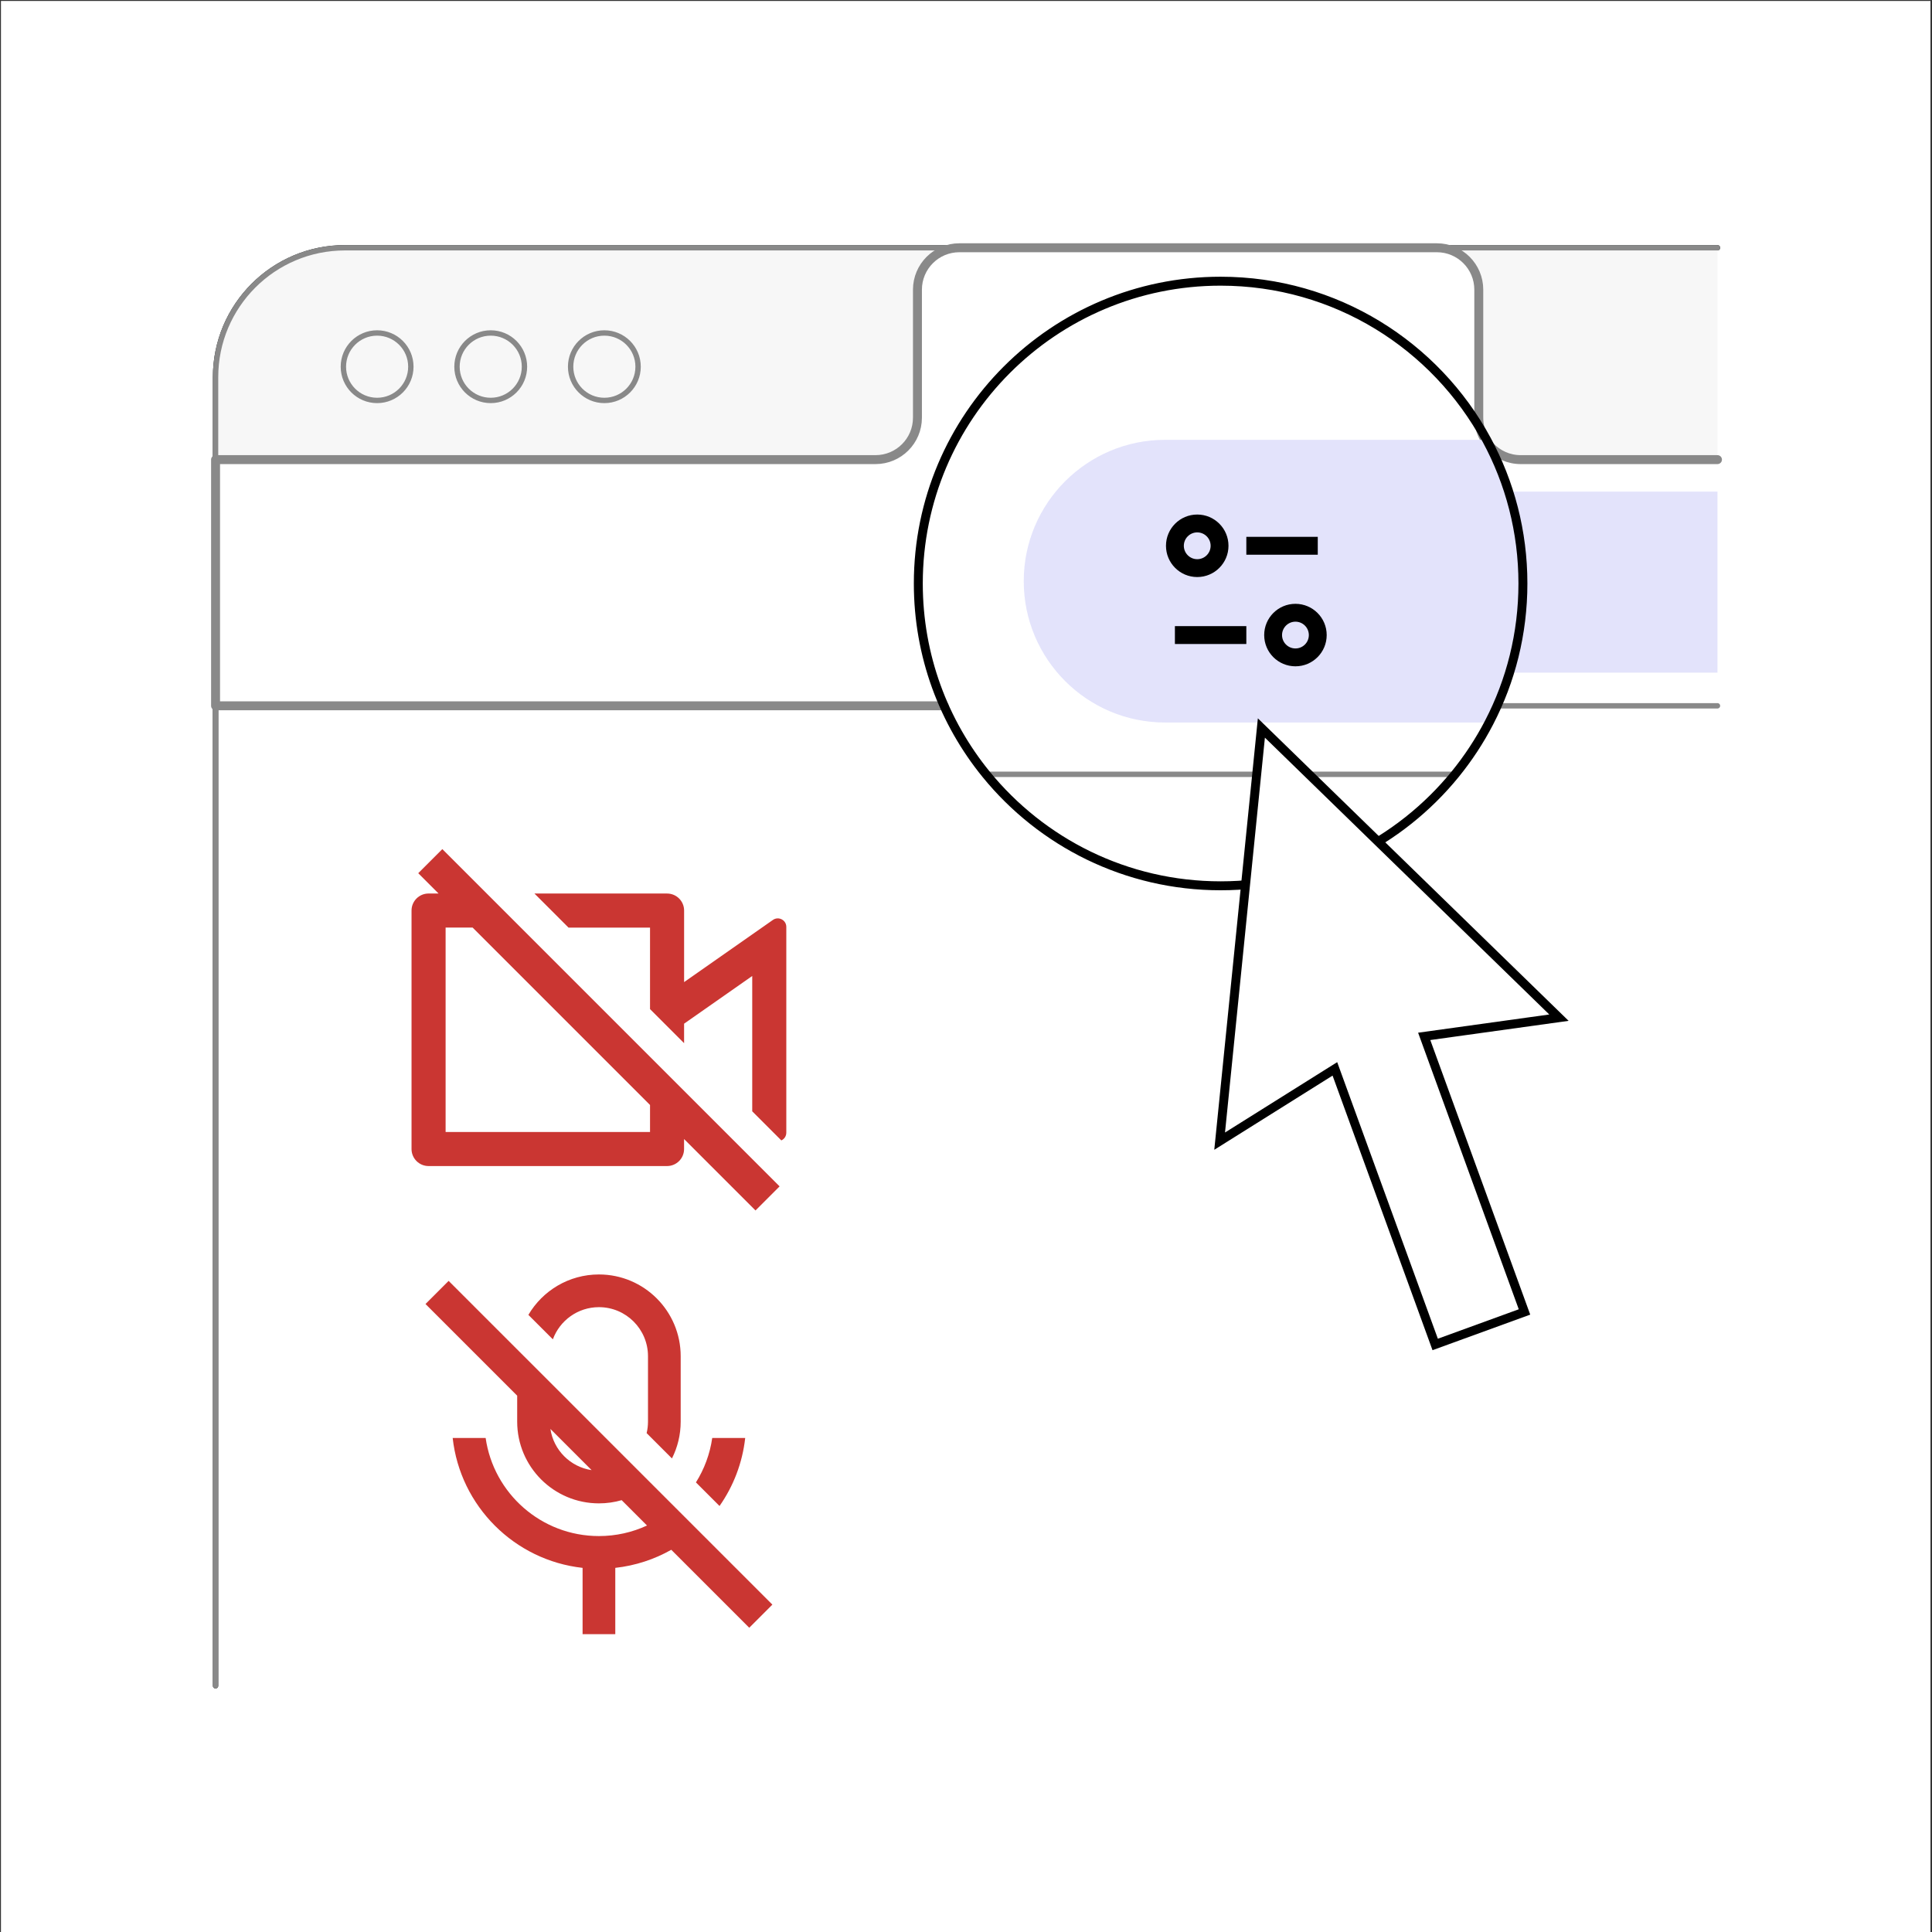 <?xml version="1.0" encoding="UTF-8"?>
<svg id="Calque_1" xmlns="http://www.w3.org/2000/svg" version="1.1" viewBox="0 0 1080 1080">
  <rect x="0" y="0" width="1080" height="1080" fill="#333333" stroke="none"/>
  <defs>
    <style>
      .st0, .st1, .st2, .st3, .st4, .st5 {
        fill: none;
      }

      .st6 {
        fill: #6dd58c;
      }

      .st6, .st1, .st2, .st7, .st8, .st9, .st10 {
        stroke-linecap: round;
        stroke-linejoin: round;
      }

      .st6, .st1, .st2, .st7, .st8, .st10 {
        stroke-width: 3px;
      }

      .st6, .st1, .st7, .st8, .st4, .st5, .st10 {
        stroke: #191c1e;
      }

      .st11, .st7, .st12, .st9 {
        fill: #fff;
      }

      .st11, .st3 {
        stroke: #000;
        stroke-miterlimit: 10;
      }

      .st11, .st3, .st9 {
        stroke-width: 5px;
      }

      .st2, .st9 {
        stroke: #898989;
      }

      .st8 {
        fill: #ff8669;
      }

      .st13 {
        fill: #e3e3fb;
      }

      .st14 {
        fill: #f7f7f7;
      }

      .st4, .st5 {
        stroke-width: 4px;
      }

      .st5 {
        stroke-linecap: square;
      }

      .st15 {
        fill: #ca3632;
      }

      .st10 {
        fill: #ffb929;
      }
    </style>
  </defs>
  <rect class="st12" x=".53" y=".53" width="1078.61" height="1080.36"/>
  <path class="st12" d="M120.5,942.36V210.83c0-39.94,32.37-72.32,72.31-72.33h767.27"/>
  <path class="st1" d="M120.5,942.36V210.83c0-39.94,32.37-72.32,72.31-72.33h767.27"/>
  <path class="st12" d="M960.08,256.93h-110c-12.94,0-23.43-10.49-23.43-23.43v-71.56c0-12.94-10.48-23.43-23.42-23.44h-266.94c-12.94,0-23.43,10.49-23.43,23.44h0v71.56c0,12.94-10.49,23.43-23.43,23.43H120.5v137.62h839.58"/>
  <path class="st8" d="M210.81,223.85c10.42,0,18.86-8.44,18.86-18.86s-8.44-18.86-18.86-18.86-18.86,8.44-18.86,18.86,8.44,18.86,18.86,18.86h0Z"/>
  <path class="st10" d="M274.32,223.85c10.42,0,18.86-8.44,18.86-18.86s-8.44-18.86-18.86-18.86-18.86,8.44-18.86,18.86,8.44,18.86,18.86,18.86h0Z"/>
  <path class="st6" d="M337.84,223.85c10.42,0,18.86-8.44,18.86-18.86s-8.44-18.86-18.86-18.86-18.86,8.44-18.86,18.86,8.44,18.86,18.86,18.86h0Z"/>
  <path class="st1" d="M236.18,329.44h-63.69M201.62,358.57l-29.13-29.13,29.13-29.12M274.32,329.44h63.69M308.88,358.57l29.13-29.13-29.13-29.12"/>
  <path class="st7" d="M625.31,322.08h-27.15c-4.35,0-7.88,3.53-7.88,7.88h0v17.19c0,4.35,3.53,7.88,7.88,7.88h27.15c4.35,0,7.88-3.53,7.88-7.88h0v-17.19c0-4.35-3.53-7.88-7.88-7.88h0Z"/>
  <path class="st12" d="M595.13,322.09v-12.86c-.02-9.26,7.47-16.78,16.73-16.8h.03c9.26,0,16.76,7.5,16.76,16.76v12.86"/>
  <path class="st1" d="M595.13,322.09v-12.86c-.02-9.26,7.47-16.78,16.73-16.8h.03c9.26,0,16.76,7.5,16.76,16.76v12.86"/>
  <g>
    <ellipse class="st4" cx="707.63" cy="299.5" rx="18.37" ry="18.5"/>
    <path class="st5" d="M624,299h63"/>
    <circle class="st4" cx="643.5" cy="339.5" r="18.5"/>
    <path class="st5" d="M728,339h-63"/>
  </g>
  <path class="st14" d="M192.29,138.5h767.79v118.43H120.5v-46.64c0-39.62,32.17-71.79,71.79-71.79h0Z"/>
  <path class="st0" d="M120.5,942.36V210.83c0-39.94,32.37-72.32,72.31-72.33h767.27"/>
  <path class="st2" d="M120.5,942.36V210.83c0-39.94,32.37-72.32,72.31-72.33h767.27"/>
  <path class="st2" d="M210.81,223.85c10.42,0,18.86-8.44,18.86-18.86s-8.44-18.86-18.86-18.86-18.86,8.44-18.86,18.86,8.44,18.86,18.86,18.86h0Z"/>
  <path class="st2" d="M274.32,223.85c10.42,0,18.86-8.44,18.86-18.86s-8.44-18.86-18.86-18.86-18.86,8.44-18.86,18.86,8.44,18.86,18.86,18.86h0Z"/>
  <path class="st2" d="M337.84,223.85c10.42,0,18.86-8.44,18.86-18.86s-8.44-18.86-18.86-18.86-18.86,8.44-18.86,18.86,8.44,18.86,18.86,18.86h0Z"/>
  <path class="st2" d="M236.18,329.44h-63.69M201.62,358.57l-29.13-29.13,29.13-29.12M274.32,329.44h63.69M308.88,358.57l29.13-29.13-29.13-29.12"/>
  <path class="st15" d="M382.41,636.74l39.92,39.92,13.47-13.47-188.53-188.53-13.47,13.47,11.35,11.35h-5.58c-5.26,0-9.52,4.26-9.52,9.52v133.31c0,5.26,4.26,9.52,9.52,9.52h133.31c5.26,0,9.52-4.26,9.52-9.52v-5.58h.01ZM363.37,617.69v15.1h-114.27v-114.27h15.1l99.17,99.17h0ZM439.55,633.17c0,2.02-1.19,3.6-2.78,4.33l-16.27-16.27v-75.65l-38.09,26.66v10.9l-19.04-19.04v-45.57h-45.57l-19.04-19.04h74.14c5.26,0,9.52,4.26,9.52,9.52v39.99l49.64-34.75c3.16-2.21,7.49.05,7.49,3.9v115.02h0Z"/>
  <path class="st15" d="M375.25,866.34l43.58,43.58,12.93-12.93-180.97-180.97-12.93,12.93,51.25,51.25v14.49c0,25.24,20.46,45.7,45.7,45.7,4.41,0,8.67-.62,12.7-1.79l14.17,14.17c-8.17,3.79-17.28,5.9-26.87,5.9-32.23,0-58.9-23.84-63.33-54.84h-18.43c4.21,38.13,34.49,68.4,72.62,72.62v37.06h18.28v-37.06c11.28-1.25,21.87-4.77,31.3-10.11h0ZM330.71,821.81c-11.87-1.78-21.25-11.16-23.03-23.03l23.03,23.03ZM402.21,841.85l-13.18-13.18c4.65-7.4,7.82-15.82,9.11-24.84h18.43c-1.55,14.04-6.64,27.02-14.35,38.03h0ZM375.62,815.27l-14.15-14.15c.5-2.06.76-4.21.76-6.43v-36.56c0-15.14-12.28-27.42-27.42-27.42-11.83,0-21.91,7.49-25.76,17.99l-13.68-13.68c7.94-13.52,22.63-22.59,39.44-22.59,25.24,0,45.7,20.46,45.7,45.7v36.56c0,7.4-1.76,14.39-4.88,20.58h-.01Z"/>
  <path d="M597.6,312.73c0-2.65,2.15-4.79,4.79-4.79s4.79,2.15,4.79,4.79-2.15,4.79-4.79,4.79-4.79-2.15-4.79-4.79ZM602.4,301.55c-6.18,0-11.19,5.01-11.19,11.19s5.01,11.19,11.19,11.19,11.19-5.01,11.19-11.19-5.01-11.19-11.19-11.19ZM619.98,315.93h25.57v-6.39h-25.57v6.39ZM632.76,344.69c0-2.65,2.15-4.79,4.79-4.79s4.79,2.15,4.79,4.79-2.15,4.79-4.79,4.79-4.79-2.15-4.79-4.79ZM637.56,333.51c-6.18,0-11.19,5.01-11.19,11.19s5.01,11.19,11.19,11.19,11.19-5.01,11.19-11.19-5.01-11.19-11.19-11.19ZM594.41,341.5v6.39h25.57v-6.39h-25.57Z"/>
  <line class="st2" x1="960.08" y1="394.55" x2="836.91" y2="394.55"/>
  <path class="st9" d="M527.76,394.55H120.5v-137.62h368.93c12.94,0,23.43-10.49,23.43-23.43v-71.56c0-12.95,10.49-23.44,23.43-23.44h266.94c12.94,0,23.43,10.5,23.42,23.44v71.56c0,2.09.27,4.12.79,6.05,1,3.77,2.92,7.17,5.51,9.94,4.28,4.58,10.37,7.44,17.13,7.44h110"/>
  <path class="st13" d="M645.52,274.8h314.56v101.2h-314.56c-23.81,0-43.12-22.66-43.12-50.61h0c.01-27.94,19.31-50.59,43.12-50.59h0Z"/>
  <g>
    <path class="st13" d="M851.32,326.18c0,28.02-6.82,54.45-18.9,77.71h-181.11c-43.65,0-79.03-35.38-79.03-79.03,0-21.82,8.86-41.56,23.16-55.86,14.3-14.29,34.06-23.13,55.87-23.13h179.74c12.93,23.89,20.27,51.24,20.27,80.31Z"/>
    <path d="M656.78,350.02v9.98h39.93v-9.98h-39.93ZM724.16,337.54c-9.65,0-17.47,7.82-17.47,17.47s7.82,17.46,17.47,17.46,17.47-7.82,17.47-17.46-7.82-17.47-17.47-17.47ZM724.16,362.49c-4.13,0-7.49-3.35-7.49-7.48s3.36-7.49,7.49-7.49,7.49,3.35,7.49,7.49-3.36,7.48-7.49,7.48ZM696.71,300.11v9.98h39.93v-9.98h-39.93ZM669.26,287.63c-9.65,0-17.47,7.82-17.47,17.47s7.82,17.47,17.47,17.47,17.47-7.82,17.47-17.47-7.82-17.47-17.47-17.47ZM669.26,312.59c-4.13,0-7.49-3.36-7.49-7.49s3.36-7.49,7.49-7.49,7.49,3.35,7.49,7.49-3.35,7.49-7.49,7.49Z"/>
  </g>
  <line class="st2" x1="813.4" y1="432.85" x2="551.26" y2="432.85"/>
  <path class="st3" d="M851.32,326.18c0,28.02-6.82,54.45-18.9,77.71-5.35,10.32-11.74,20.02-19.02,28.96-30.98,38.03-78.19,62.32-131.07,62.32s-100.09-24.29-131.07-62.32c-23.7-29.09-37.92-66.22-37.92-106.67,0-93.33,75.66-168.99,168.99-168.99,64.26,0,120.15,35.87,148.72,88.68,12.93,23.89,20.27,51.24,20.27,80.31h0Z"/>
  <polygon class="st11" points="705.12 406.95 681.79 637.91 746.21 597.51 802.28 751.56 852.2 733.39 796.14 579.34 871.46 568.88 705.12 406.95"/>
</svg>
